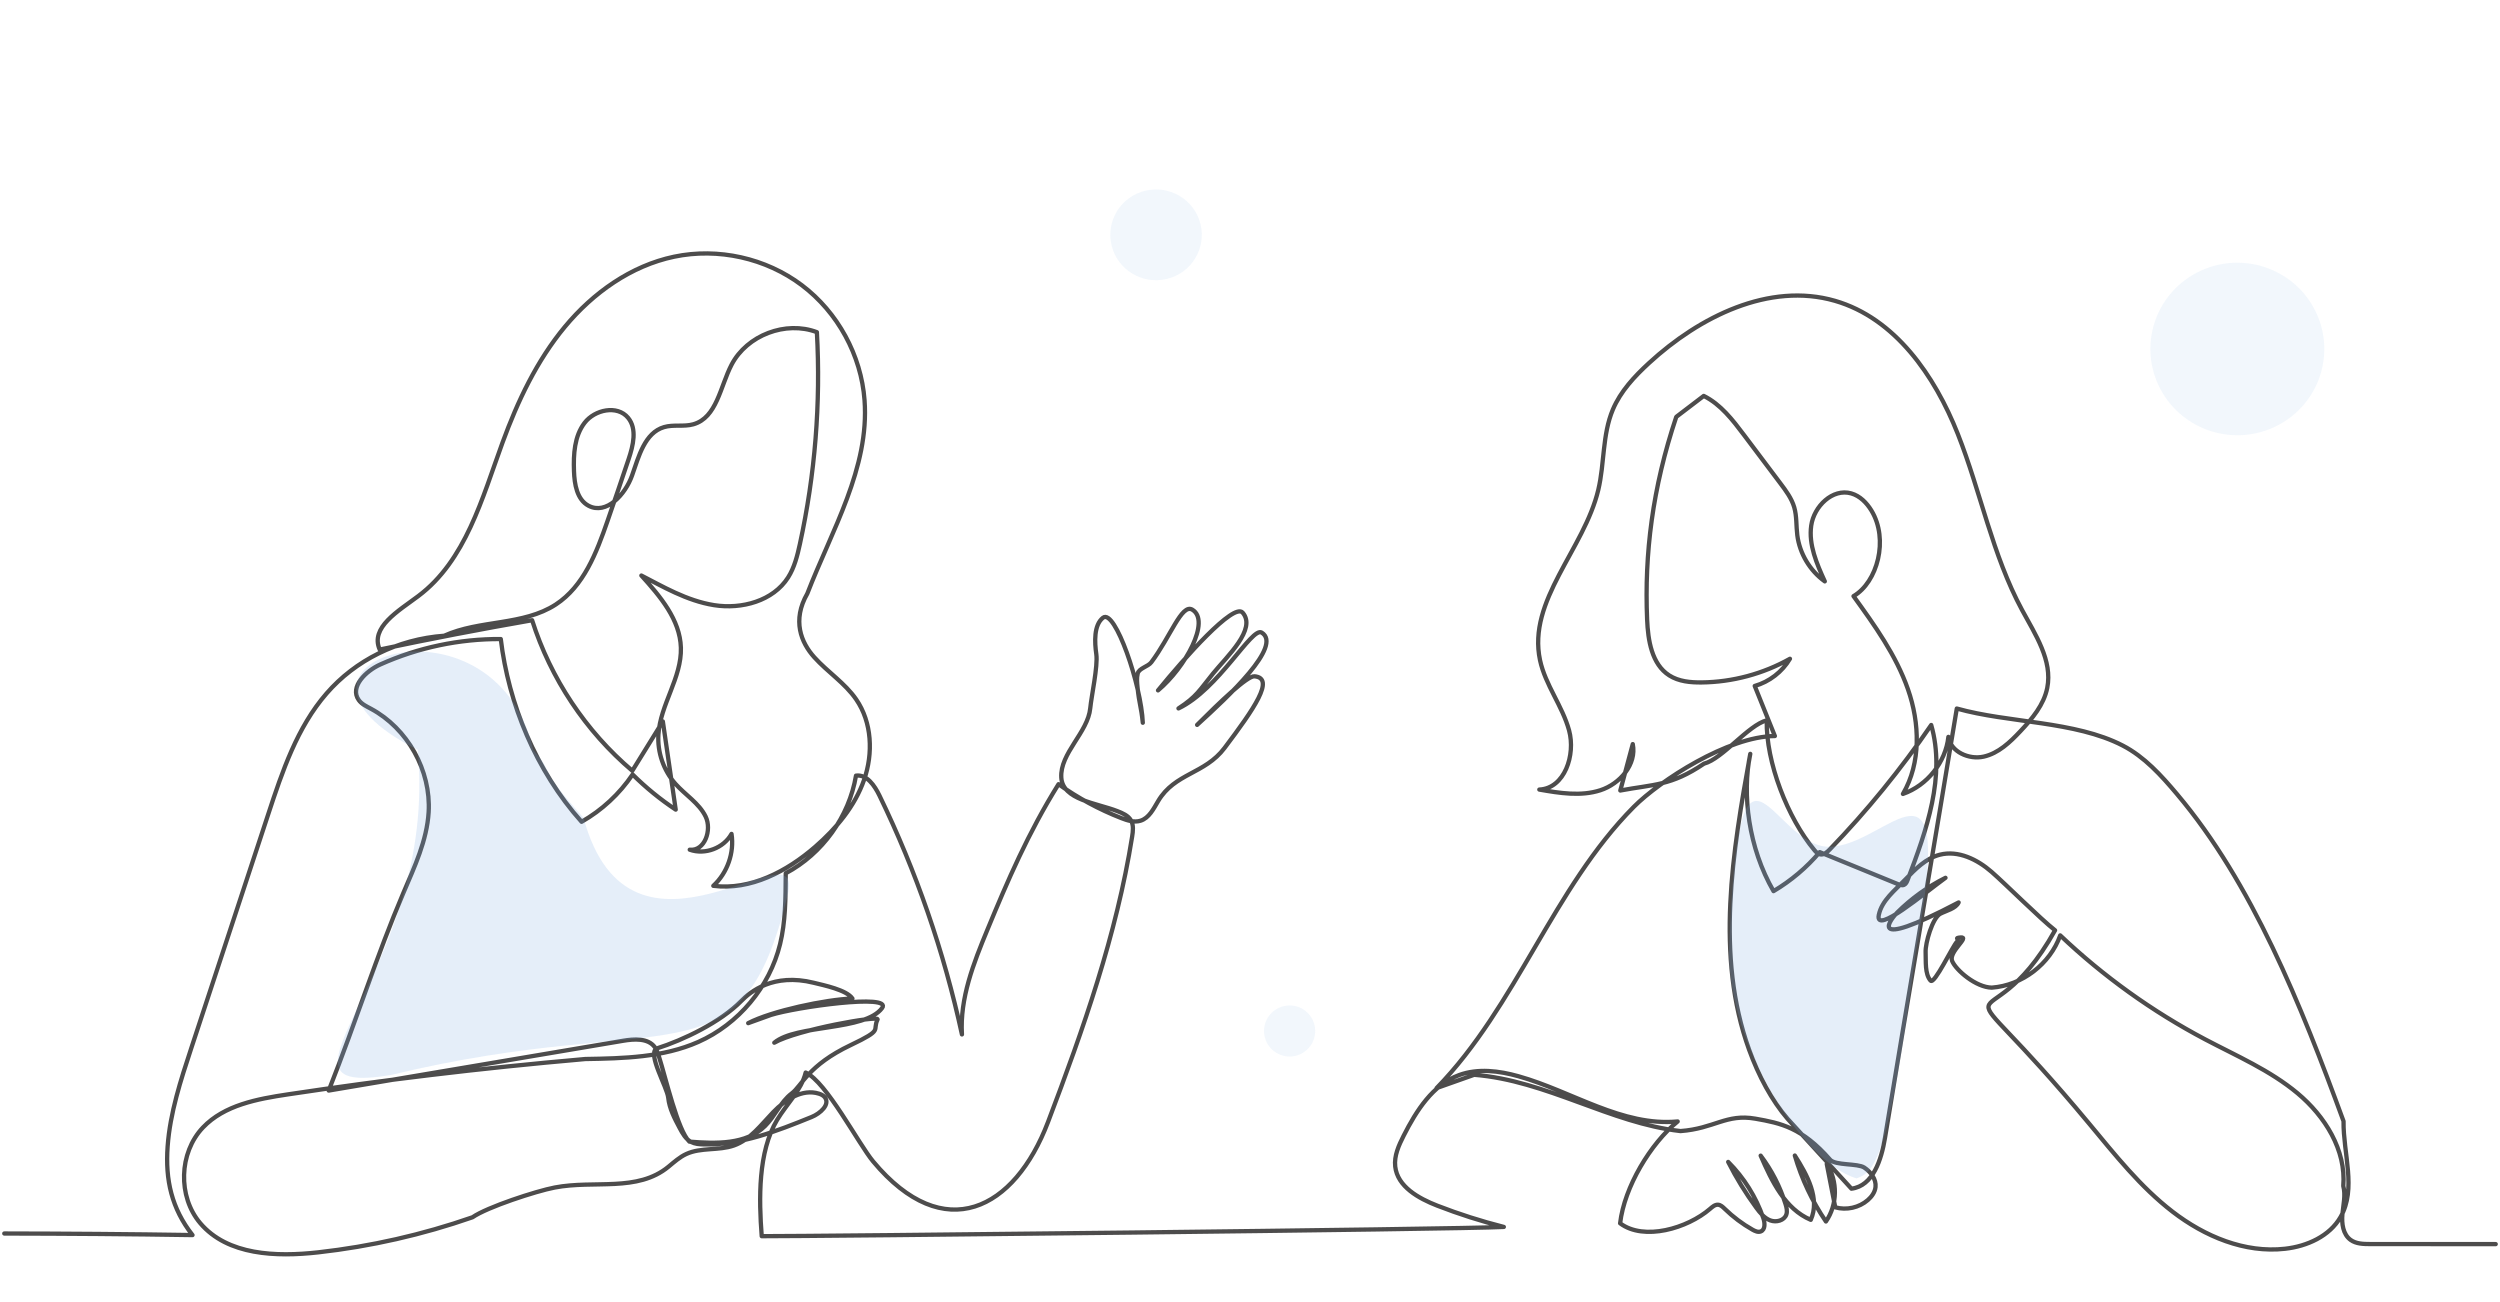 <svg width="582" height="303" viewBox="0 0 582 303" fill="none" xmlns="http://www.w3.org/2000/svg">
<path d="M1 287.16C15.543 287.185 30.143 287.293 44.813 287.525C39.976 281.332 38.452 274.737 39.023 266.894C39.593 259.053 42.068 251.491 44.525 244.023C50.5 225.86 56.475 207.697 62.45 189.532C65.725 179.578 69.16 169.332 76.029 161.428C82.718 153.729 92.484 148.796 103.415 147.998C111.658 144.263 121.813 145.669 129.393 140.722C135.877 136.49 138.871 128.664 141.411 121.341C143.077 116.541 144.718 111.73 146.333 106.912C147.406 103.715 148.36 99.847 146.209 97.25C143.716 94.238 138.455 95.34 136.083 98.447C133.709 101.555 133.486 105.769 133.624 109.679C133.73 112.737 134.313 116.301 137.01 117.737C141.151 119.94 145.59 115.121 147.143 110.688C148.696 106.257 150.092 100.758 154.591 99.432C156.781 98.787 159.189 99.393 161.389 98.778C166.884 97.247 167.669 89.966 170.31 84.903C173.897 78.026 182.927 74.584 190.17 77.331C191.086 93.859 189.749 110.51 186.209 126.677C185.62 129.367 184.947 132.101 183.473 134.425C179.99 139.912 172.66 141.896 166.248 140.881C159.838 139.867 154.102 136.433 149.31 133.985C153.688 138.823 158.316 144.253 158.511 150.779C158.719 157.782 153.711 164.013 153.277 171.005C153.022 175.138 154.471 179.352 157.214 182.45C159.526 185.059 162.739 186.957 164.267 190.091C165.795 193.226 164.03 198.217 160.572 197.809C164.122 199.08 168.475 197.435 170.3 194.131C170.978 198.526 169.333 203.214 166.06 206.219C174.715 207.327 183.188 202.855 189.778 197.129C194.689 192.863 199.015 187.689 201.16 181.543C203.305 175.395 203.007 168.171 199.317 162.812C196.698 159.011 192.663 156.443 189.572 153.014C186.48 149.585 184.363 144.431 187.946 138.18C193.645 123.437 202.436 108.932 201.265 93.167C200.488 82.711 195.026 72.695 186.664 66.392C178.301 60.09 167.181 57.609 156.939 59.76C146.904 61.867 138.072 68.166 131.515 76.063C124.96 83.963 120.504 93.403 116.979 103.049C112.243 116.011 108.411 130.5 97.378 138.767C92.687 142.283 86.122 146.069 88.393 151.216C100.18 148.732 112.009 146.455 123.875 144.388C128.176 157.947 136.361 170.245 147.204 179.433C149.574 175.604 151.942 171.776 154.31 167.948C155.307 174.791 156.306 181.636 157.303 188.479C153.703 186.089 150.338 183.343 147.27 180.298C144.225 184.817 140.127 188.618 135.395 191.312C124.736 179.414 118.357 163.749 116.582 148.772C106.963 148.711 97.333 150.74 88.552 154.68C85.165 156.2 81.355 159.925 83.505 162.956C84.183 163.913 85.3 164.433 86.332 164.986C94.891 169.569 100.37 179.382 99.787 189.088C99.389 195.665 96.502 201.789 93.916 207.848C87.764 222.258 83.069 237.292 76.524 253.882C99.351 250.022 122.177 246.162 145.003 242.301C147.626 241.857 150.828 241.627 152.423 243.76C152.912 244.415 153.167 245.211 153.412 245.991C155.018 251.066 157.798 263.213 160.488 265.77C166.659 266.273 173.674 266.49 178.093 262.149C180.436 259.85 181.691 256.536 184.305 254.552C186.738 252.706 188.04 248.06 198.045 243.294C205.833 239.585 202.976 240.074 204.303 237.32C204.782 236.326 185.586 239.681 180.255 242.741C185.426 238.4 201.312 240.086 205.351 234.673C207.9 231.26 185.285 234.452 179.502 236.27C177.728 236.91 175.954 237.55 174.181 238.19C179.694 235.317 192.237 232.68 198.446 232.455C197.092 230.446 191.79 229.374 189.439 228.791C179.973 226.44 174.611 230.94 172.59 233.011C167.76 237.956 159.105 242.118 152.85 244.095C150.662 245.348 155.301 253.035 155.563 255.546C155.824 258.055 157.029 260.354 158.213 262.583C158.887 263.852 159.635 265.196 160.91 265.86C161.769 266.306 162.766 266.386 163.734 266.411C172.462 266.648 180.845 263.317 188.94 260.04C190.944 259.23 193.351 257.103 191.992 255.42C191.66 255.007 191.153 254.768 190.647 254.608C186.803 253.392 182.81 255.989 180.012 258.897C177.213 261.802 174.69 265.302 170.892 266.658C167.325 267.933 163.197 267.064 159.759 268.656C158.223 269.367 156.946 270.517 155.642 271.595C148.37 277.604 138.399 274.674 129.141 276.454C124.738 277.299 113.395 281.025 109.996 283.381C98.379 287.435 86.306 290.176 74.081 291.545C64.308 292.638 52.985 292.256 46.614 284.752C41.351 278.556 41.64 268.371 47.244 262.483C52.224 257.251 59.895 255.842 67.032 254.77C89.074 251.457 111.205 248.737 136.248 246.541C145.177 246.391 154.381 246.183 162.55 242.57C171.914 238.427 179.163 229.766 181.599 219.805C182.867 214.628 182.887 209.232 182.921 203.298C191.451 198.764 197.678 190.111 199.275 180.569C201.802 180.23 203.608 182.883 204.722 185.178C213.306 202.87 219.774 221.591 223.939 240.815C223.428 232.39 226.643 224.235 229.867 216.437C234.534 205.148 239.342 193.915 246.425 182.558C250.939 185.771 255.85 188.428 261.009 190.444C262.449 191.006 264.039 191.526 265.515 191.062C267.516 190.432 268.542 188.293 269.617 186.489C273.523 179.933 280.478 180.23 285.068 174.136C291.955 164.992 296.906 157.88 292.048 157.442C290.395 157.294 284.035 163.398 278.69 168.751C286.027 162.084 298.674 150.298 293.715 147.263C291.407 145.85 283.758 160.427 274.35 164.919C278.602 162.167 279.229 160.695 282.425 156.762C285.62 152.827 292.612 146.442 289.287 142.619C287.206 140.227 275.73 153.181 269.588 160.72C275.941 155.411 281.928 144.51 277.558 141.924C275.086 140.46 272.461 148.297 268.017 154.187C267.259 155.191 265.157 155.566 264.859 156.787C264.598 157.854 264.71 158.97 264.821 160.062C265.228 164.028 265.635 164.287 266.042 168.254C265.712 159.595 259.568 141.6 256.777 143.81C254.607 145.531 254.823 149.55 255.221 152.296C255.619 155.039 254.074 162.1 253.812 164.86C253.278 170.509 246.728 175.362 247.071 181.026C247.383 186.23 255.272 186.929 260.118 188.83C261.328 189.305 262.636 189.847 263.289 190.975C263.939 192.096 263.764 193.496 263.559 194.778C259.92 217.644 252.192 239.571 243.976 261.212C236.237 281.595 219.807 290.214 203.265 270.386C199.893 266.344 192.366 251.827 187.56 249.689C186.526 253.877 183.132 257.001 180.916 260.704C176.46 268.148 176.656 279.128 177.329 287.783C187.15 287.832 339.872 286.198 350.091 285.628C344.835 284.3 339.66 282.648 334.607 280.683C330.227 278.978 325.323 276.244 324.806 271.566C324.529 269.068 325.634 266.641 326.769 264.399C329.724 258.563 333.551 252.527 339.681 250.275C344.08 248.661 348.988 249.288 353.497 250.552C365.977 254.052 377.661 262.304 390.562 261.076C384.25 266.212 378.145 276.32 377.163 284.785C382.714 288.95 392.833 285.968 398.088 281.431C398.639 280.955 399.251 280.406 399.976 280.463C400.586 280.51 401.068 280.978 401.506 281.404C403.447 283.3 405.632 284.939 407.991 286.274C408.578 286.604 409.271 286.923 409.899 286.683C411 286.261 410.877 284.667 410.493 283.55C408.808 278.651 405.989 274.149 402.322 270.496C404.203 274.225 406.398 277.797 408.869 281.162C409.746 282.358 410.731 283.58 412.115 284.108C413.5 284.635 415.374 284.152 415.859 282.749C416.132 281.951 415.909 281.074 415.656 280.267C414.394 276.228 412.43 272.41 409.884 269.033C412.467 274.985 415.571 281.468 421.546 283.979C423.746 279.078 420.738 273.529 417.834 269.009C419.422 274.466 421.874 279.669 425.074 284.363C427.783 280.477 427.866 274.931 425.269 270.966C425.929 274.332 426.589 277.697 427.248 281.062C429.847 281.805 432.8 281.145 434.838 279.368C435.739 278.583 436.485 277.542 436.619 276.355C436.824 274.523 435.526 272.828 433.994 271.809C432.463 270.79 427.266 271.367 426.054 269.981C419.492 262.485 414.57 261.471 408.654 260.43C401.84 259.232 399.11 262.737 391.217 263.315C374.816 261.46 360.097 251.555 343.185 250.21C340.27 251.242 337.354 252.274 334.436 253.309C353.084 234.172 361.53 206.808 380.348 187.838C386.384 181.754 402.331 171.399 413.191 171.349C411.626 167.464 410.062 163.578 408.499 159.692C411.898 158.725 414.898 156.411 416.699 153.364C410.453 156.879 403.318 158.791 396.156 158.87C393.543 158.9 390.808 158.649 388.607 157.241C384.512 154.622 383.653 149.072 383.448 144.209C382.806 128.969 384.685 113.621 390.237 97.043C392.367 95.419 394.497 93.794 396.629 92.171C400.57 94.119 403.361 97.758 406.006 101.274C408.825 105.022 411.647 108.769 414.467 112.517C415.767 114.244 417.095 116.025 417.699 118.104C418.306 120.194 418.133 122.424 418.409 124.585C418.948 128.846 421.327 132.842 424.812 135.344C422.939 131.231 421.019 126.83 421.653 122.353C422.285 117.876 426.627 113.627 430.969 114.865C432.982 115.439 434.562 117.045 435.654 118.834C439.773 125.577 437.051 135.55 431.498 138.782C436.412 145.588 441.394 152.516 444.165 160.443C446.94 168.369 447.243 177.579 443.004 184.825C448.642 182.872 452.934 177.487 453.585 171.547C454.114 175.033 458.366 176.909 461.802 176.143C465.239 175.375 467.942 172.786 470.354 170.218C473.097 167.301 475.811 164.074 476.598 160.146C477.874 153.773 473.824 147.728 470.737 142.01C463.816 129.19 461.128 114.551 455.768 101.001C450.41 87.452 441.15 74.069 427.171 70.03C411.889 65.614 395.611 73.732 383.896 84.511C380.505 87.63 377.267 91.09 375.475 95.338C373.009 101.19 373.55 107.849 372.084 114.028C368.8 127.881 355.526 139.782 358.519 153.7C359.76 159.479 363.729 164.338 365.283 170.041C366.836 175.744 364.25 183.545 358.356 183.813C363.072 184.636 368.011 185.447 372.564 183.97C377.118 182.495 381.059 177.925 380.109 173.226C379.143 176.826 378.174 180.429 377.207 184.031C384.931 182.572 389.007 182.99 396.695 177.782C401.003 176.664 406.991 168.809 411.298 167.69C411.079 177.384 416.174 190.486 422.397 197.912C422.75 198.334 423.148 198.77 423.684 198.893C424.553 199.091 425.348 198.398 425.968 197.754C434.629 188.778 442.539 179.075 449.586 168.778C452.991 180.691 448.513 193.278 444.093 204.851C443.922 205.298 443.715 205.785 443.281 205.986C442.822 206.199 442.284 206.007 441.814 205.815C435.753 203.336 429.693 200.857 423.632 198.375C420.581 201.971 416.932 205.054 412.878 207.457C407.048 197.388 405.503 184.919 407.463 175.5C403.332 198.369 399.293 222.513 407.188 244.366C409.392 250.468 412.475 256.204 416.151 260.463C421.106 265.883 426.059 271.304 431.013 276.724C436.044 276.113 437.995 269.949 438.817 264.939C443.832 234.414 450.526 195.469 455.541 164.947C467.598 168.346 483.03 167.811 494.162 173.562C499.218 176.173 503.134 180.514 506.805 184.866C524.283 205.577 535.582 233.721 545.576 261.02C545.485 268.576 548.64 276.755 544.891 283.312C542.33 287.79 537.082 290.134 531.963 290.711C522.599 291.769 513.238 287.836 505.768 282.079C498.299 276.324 492.383 268.835 486.352 261.58C451.01 219.074 461.891 246.238 478.417 216.574C474.961 213.861 466.947 205.856 463.633 202.967C460.319 200.078 455.871 197.895 451.613 198.973C448.369 199.793 445.878 202.323 443.565 204.745C441.175 207.247 438.07 209.619 437.381 213.014C436.423 217.742 448.077 207.846 452.909 204.357C448.765 206.431 444.955 209.17 441.667 212.438C440.691 213.407 433.208 222.056 455.97 210.091C455.331 211.509 453.094 212 451.715 212.715C449.864 213.675 448.193 219.582 448.283 221.666C448.376 223.751 448.067 226.713 449.432 228.29C450.321 229.317 454.611 220.13 455.607 219.205C456.285 218.575 454.754 218.398 456.416 218.241C458.736 218.025 453.564 221.571 454.459 223.726C455.356 225.88 460.014 229.864 463.689 229.922C470.738 229.418 477.266 224.432 479.62 217.758C489.694 227.316 501.079 235.483 513.355 241.959C520.712 245.842 528.477 249.174 534.864 254.509C541.253 259.841 546.205 267.742 545.513 276.097C546.084 278.223 545.515 280.463 545.313 282.656C545.112 284.848 545.447 287.375 547.232 288.658C548.508 289.576 550.193 289.613 551.763 289.617C554.02 289.622 564.917 289.625 581 289.63" stroke="#4D4C4C" stroke-linecap="round" stroke-linejoin="round"/>
<path opacity="0.2" d="M183.391 208.278C187.623 190.842 146.869 230.985 135.843 190.387C124.129 177.313 129.769 181.085 124.129 174.561C115.171 135.34 56.455 154.192 97.253 174.561C102.077 226.49 57.975 255.818 91.052 250.251C156.516 234.425 172.366 253.69 183.391 208.278Z" fill="#7EABE1"/>
<path opacity="0.2" d="M445.937 221.839C455.584 169.744 439.409 197.181 425.794 197.131C412.178 197.081 404.705 160.981 402.524 221.839C402.524 242.681 419.063 270.204 432.156 274.333C436.29 272.957 439.735 270.204 445.937 221.839Z" fill="#7EABE1"/>
<path opacity="0.1" d="M302.717 245.415C305.704 244.041 307.009 240.509 305.631 237.525C304.254 234.542 300.715 233.238 297.728 234.612C294.741 235.987 293.436 239.519 294.813 242.502C296.191 245.485 299.73 246.789 302.717 245.415Z" fill="#7EABE1"/>
<path opacity="0.1" d="M529.333 99.479C539.484 94.839 543.918 82.913 539.236 72.841C534.554 62.769 522.53 58.365 512.38 63.005C502.229 67.645 497.795 79.571 502.477 89.643C507.158 99.716 519.182 104.119 529.333 99.479Z" fill="#7EABE1"/>
<path opacity="0.1" d="M273.592 64.266C278.933 61.824 281.266 55.549 278.803 50.249C276.339 44.949 270.012 42.632 264.671 45.074C259.33 47.515 256.997 53.791 259.46 59.09C261.924 64.39 268.251 66.707 273.592 64.266Z" fill="#7EABE1"/>
</svg>
